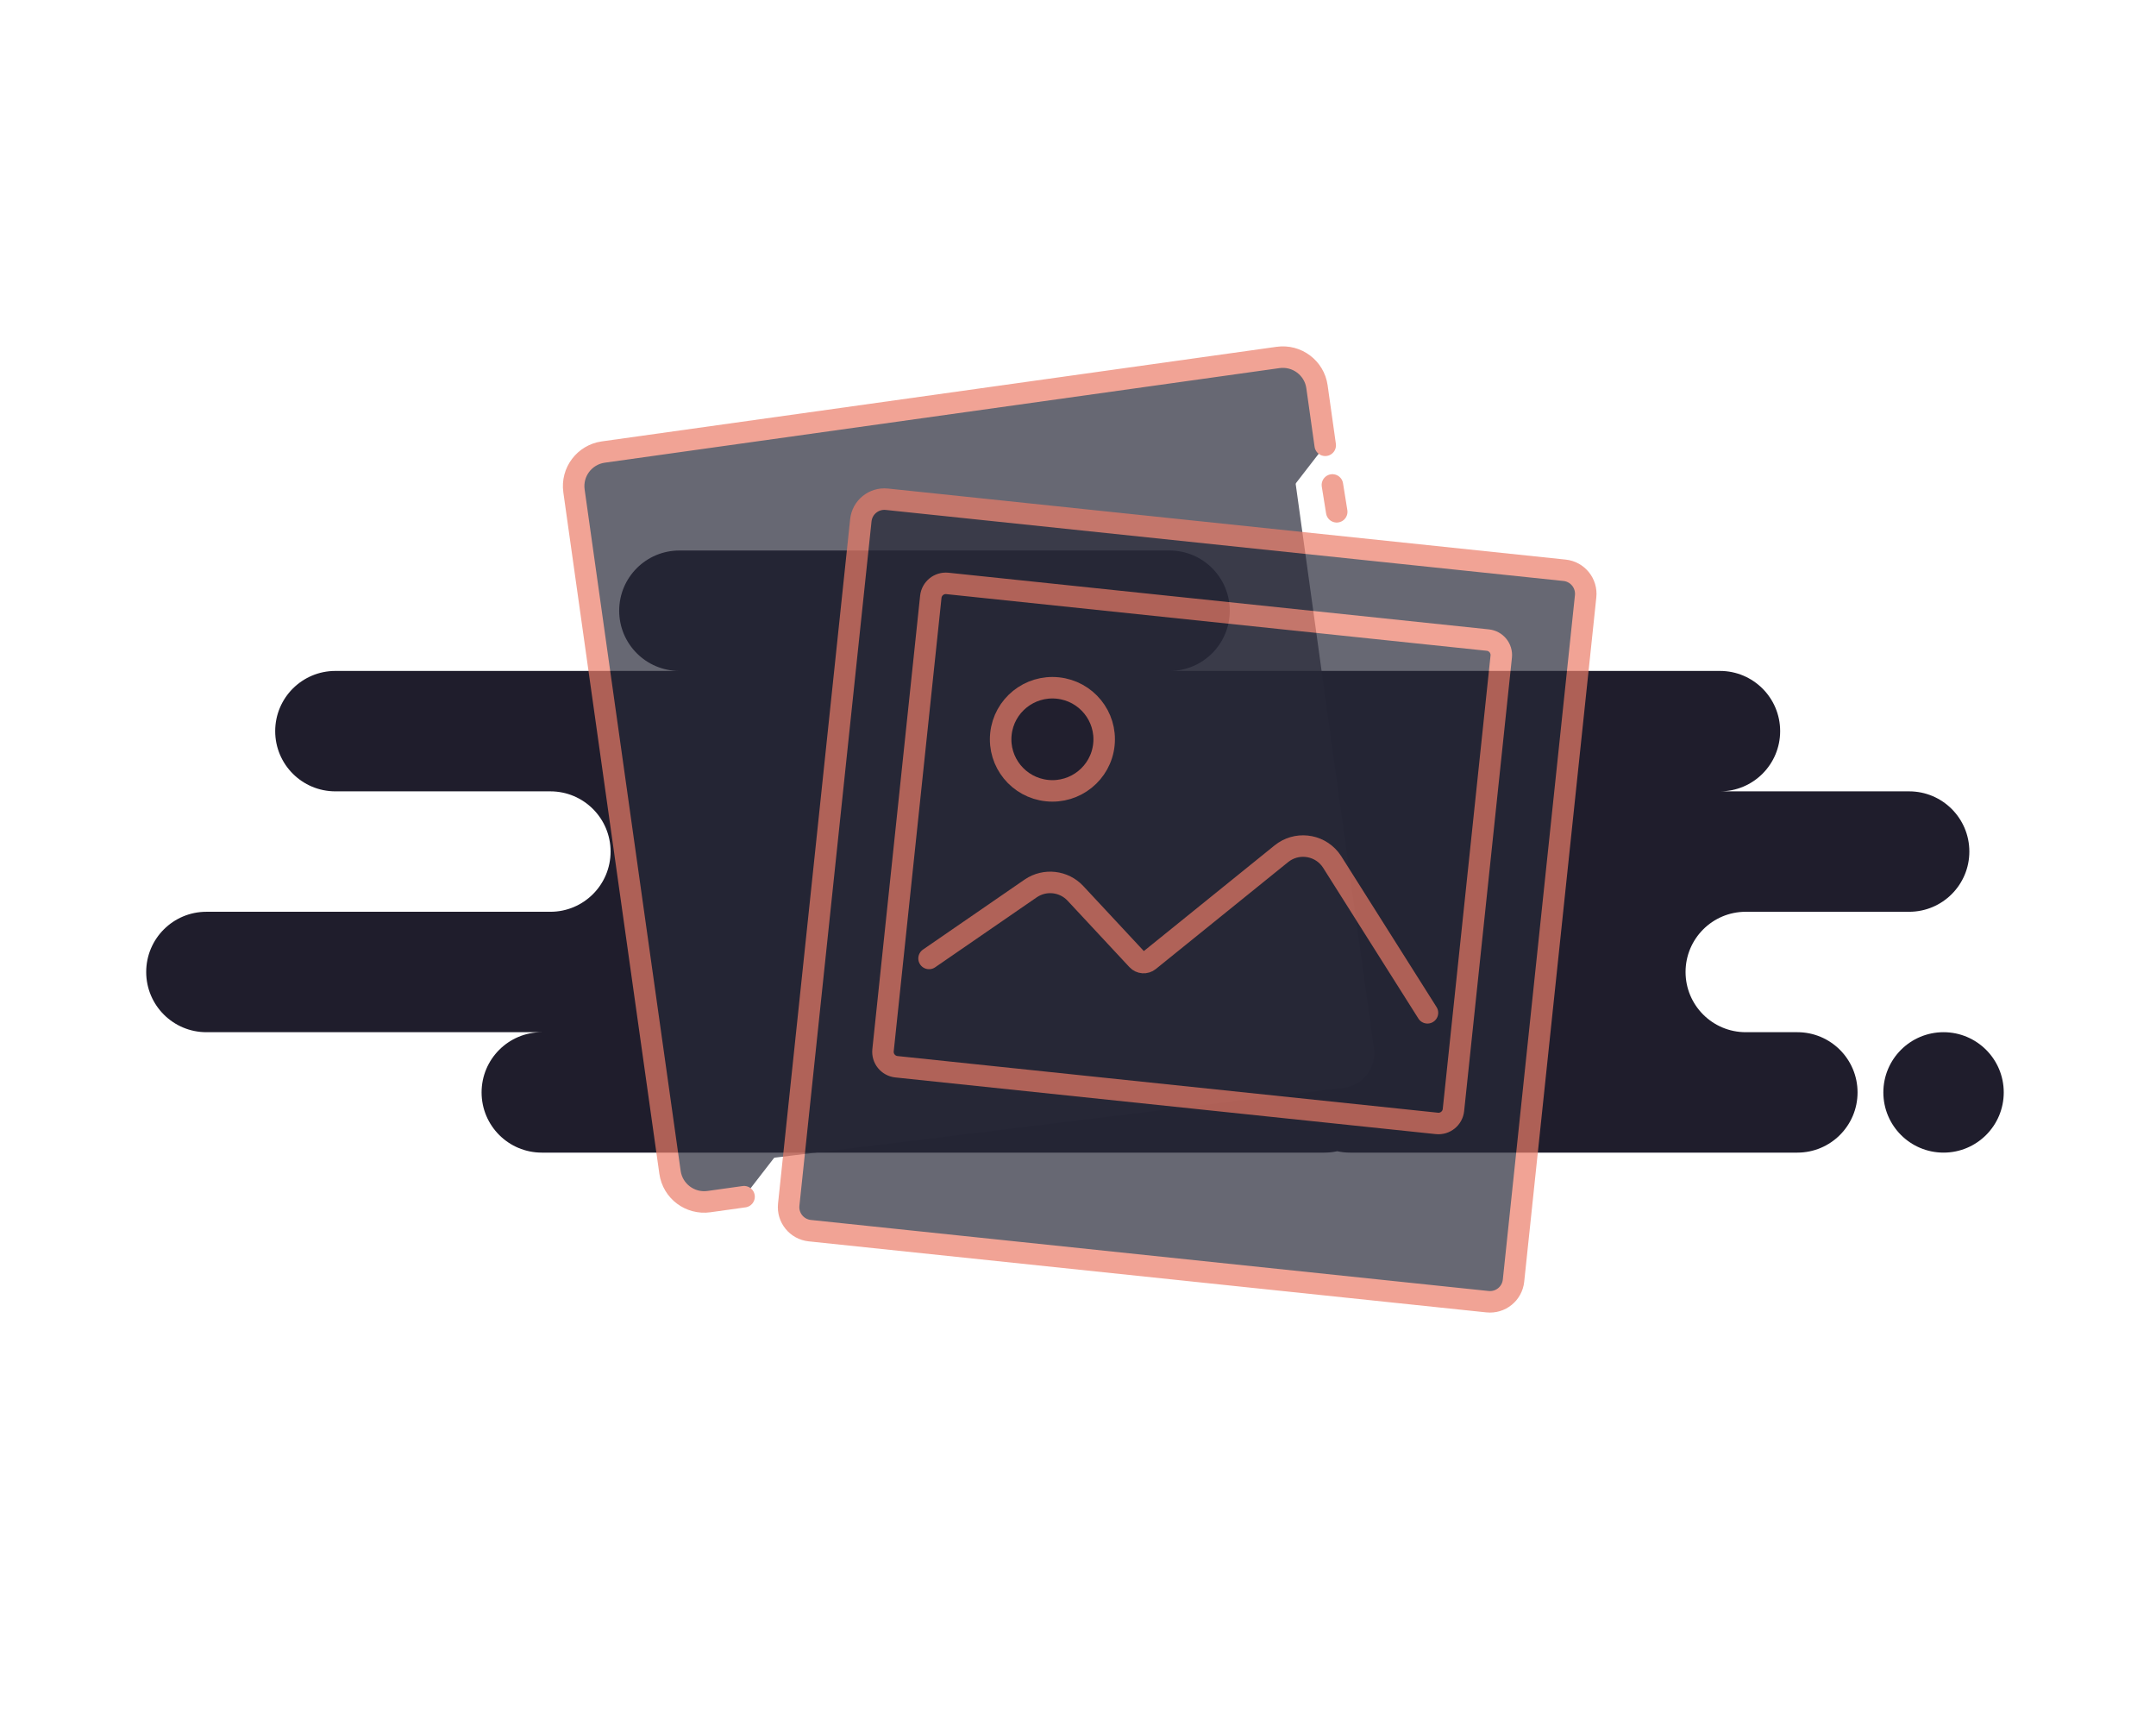 <svg width="178" height="142" viewBox="0 0 178 142" fill="none" xmlns="http://www.w3.org/2000/svg">
<path fill-rule="evenodd" clip-rule="evenodd" d="M44.73 95.14H109.34C109.706 95.14 110.062 95.1 110.405 95.026C110.748 95.1 111.104 95.14 111.47 95.14H148.39C151.135 95.14 153.36 92.915 153.36 90.17C153.36 87.425 151.135 85.2 148.39 85.2H144.13C141.385 85.2 139.16 82.975 139.16 80.23C139.16 77.485 141.385 75.26 144.13 75.26H157.62C160.365 75.26 162.59 73.035 162.59 70.29C162.59 67.545 160.365 65.32 157.62 65.32H142C144.745 65.32 146.97 63.095 146.97 60.35C146.97 57.605 144.745 55.38 142 55.38H96.56C99.305 55.38 101.53 53.155 101.53 50.41C101.53 47.665 99.305 45.44 96.56 45.44H56.09C53.345 45.44 51.12 47.665 51.12 50.41C51.12 53.155 53.345 55.38 56.09 55.38H27.69C24.945 55.38 22.72 57.605 22.72 60.35C22.72 63.095 24.945 65.32 27.69 65.32H45.44C48.185 65.32 50.41 67.545 50.41 70.29C50.41 73.035 48.185 75.26 45.44 75.26H17.04C14.295 75.26 12.07 77.485 12.07 80.23C12.07 82.975 14.295 85.2 17.04 85.2H44.73C41.985 85.2 39.76 87.425 39.76 90.17C39.76 92.915 41.985 95.14 44.73 95.14ZM160.46 95.14C163.205 95.14 165.43 92.915 165.43 90.17C165.43 87.425 163.205 85.2 160.46 85.2C157.715 85.2 155.49 87.425 155.49 90.17C155.49 92.915 157.715 95.14 160.46 95.14Z" fill="#1F1D2C"/>
<g opacity="0.7">
<path fill-rule="evenodd" clip-rule="evenodd" d="M61.43 98.778L58.532 99.184C56.975 99.402 55.535 98.32 55.316 96.766L47.388 40.519C47.169 38.966 48.255 37.53 49.812 37.312L105.513 29.506C107.071 29.287 108.511 30.369 108.73 31.923C108.73 31.923 109.236 35.519 109.411 36.756" fill="#262837"/>
<path fill-rule="evenodd" clip-rule="evenodd" d="M63.229 95.646L60.598 96.019C59.184 96.219 57.878 95.239 57.681 93.829L50.565 42.762C50.368 41.352 51.355 40.046 52.77 39.846L103.348 32.677C104.763 32.476 106.069 33.457 106.265 34.867L106.877 39.256C106.91 39.493 109.095 55.255 113.431 86.54C113.649 88.111 112.563 89.563 111.005 89.782C110.988 89.785 110.971 89.787 110.955 89.789L63.229 95.646Z" fill="#262837"/>
<path d="M61.43 98.778L58.532 99.184C56.975 99.402 55.535 98.32 55.316 96.766L47.388 40.519C47.169 38.966 48.255 37.53 49.812 37.312L105.513 29.506C107.071 29.287 108.511 30.369 108.73 31.923C108.73 31.923 109.236 35.519 109.411 36.756" stroke="#EB7C68" stroke-width="1.775" stroke-linecap="round"/>
<path d="M110.004 40.029L110.36 42.245" stroke="#EB7C68" stroke-width="1.775" stroke-linecap="round"/>
</g>
<g opacity="0.7">
<path d="M71.071 42.946C71.184 41.874 72.145 41.096 73.217 41.208L129.173 47.073C130.245 47.185 131.023 48.146 130.91 49.218L124.956 105.707C124.843 106.78 123.882 107.558 122.809 107.445L66.854 101.581C65.781 101.468 65.004 100.508 65.117 99.435L71.071 42.946Z" fill="#262837" stroke="#EB7C68" stroke-width="1.775"/>
<path fill-rule="evenodd" clip-rule="evenodd" d="M75.966 49.171C76.089 48.001 77.137 47.152 78.307 47.275L122.929 51.951C124.099 52.074 124.948 53.122 124.824 54.292L120.88 91.716C120.757 92.885 119.708 93.734 118.538 93.612L73.916 88.935C72.746 88.812 71.898 87.765 72.021 86.595L75.966 49.171Z" fill="#262837"/>
<path fill-rule="evenodd" clip-rule="evenodd" d="M78.135 78.013L85.12 73.316C86.279 72.536 87.832 72.714 88.783 73.736L93.9 79.229C94.154 79.501 94.576 79.531 94.866 79.297L105.8 70.462C107.112 69.402 109.051 69.71 109.968 71.124L117.081 82.095L118.102 83.793L117.613 89.562C117.579 89.96 117.224 90.252 116.827 90.208L76.265 85.714C75.881 85.671 75.601 85.329 75.637 84.944L76.174 79.123L78.135 78.013Z" fill="#262837"/>
<path d="M76.848 49.263C76.92 48.581 77.532 48.086 78.214 48.157L122.836 52.834C123.519 52.906 124.014 53.517 123.942 54.199L119.997 91.623C119.925 92.305 119.314 92.801 118.631 92.729L74.009 88.052C73.327 87.981 72.832 87.37 72.904 86.687L76.848 49.263Z" stroke="#EB7C68" stroke-width="1.775"/>
<ellipse rx="4.272" ry="4.26" transform="matrix(0.995 0.104 -0.105 0.994 86.887 61.024)" fill="#1F1D2C" stroke="#EB7C68" stroke-width="1.775"/>
<path d="M76.703 79.112C79.506 77.181 85.111 73.322 85.111 73.322C86.274 72.539 87.836 72.718 88.79 73.743L93.898 79.227C94.153 79.5 94.577 79.53 94.868 79.295L105.79 70.47C107.012 69.482 108.805 69.67 109.796 70.888C109.86 70.967 109.919 71.049 109.975 71.135C109.975 71.135 116.36 81.238 117.852 83.599" stroke="#EB7C68" stroke-width="1.775" stroke-linecap="round"/>
</g>
</svg>
